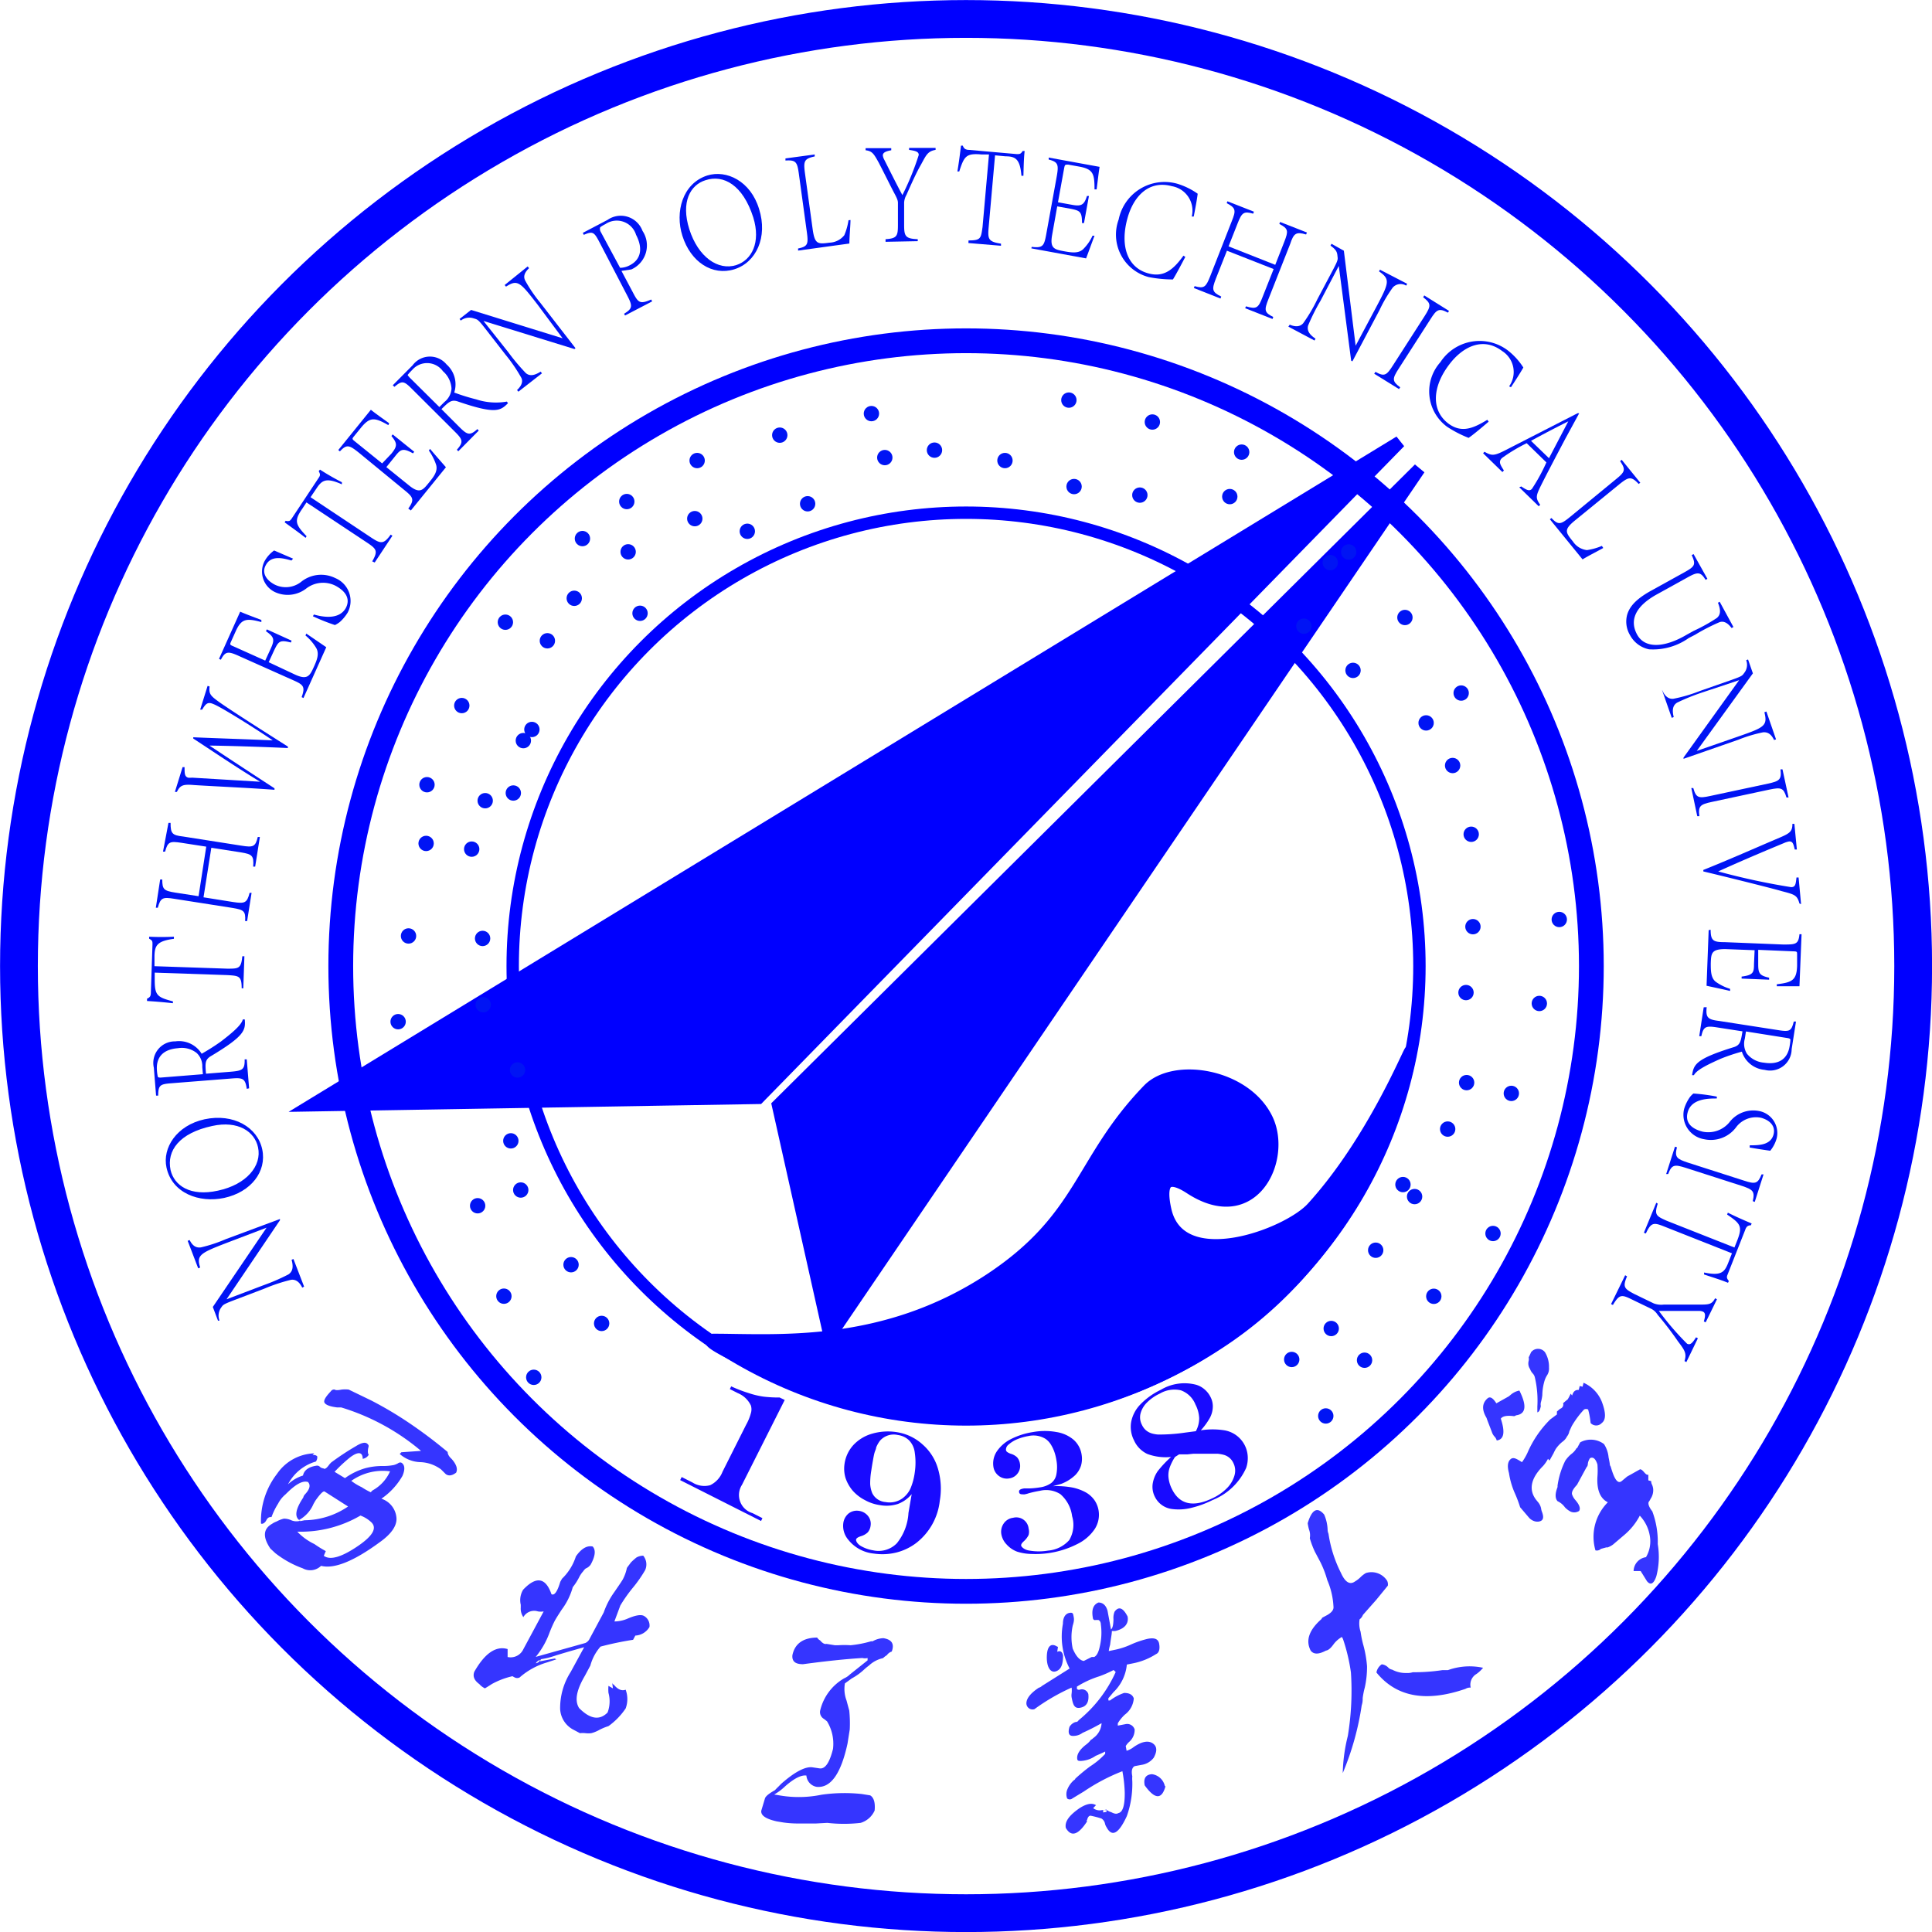 <svg id="图层_1" data-name="图层 1" xmlns="http://www.w3.org/2000/svg" viewBox="0 0 155.97 155.97"><defs><style>.cls-1,.cls-2,.cls-3{fill:none;}.cls-1,.cls-2,.cls-3,.cls-4{stroke:blue;}.cls-1{stroke-width:3.05px;}.cls-2{stroke-width:2px;}.cls-4{fill:blue;}.cls-5{fill:#180aff;}.cls-6{fill:#3535ff;}.cls-7{fill:#0014f4;}</style></defs><circle class="cls-1" cx="77.99" cy="77.99" r="76.46"/><circle class="cls-2" cx="77.99" cy="77.99" r="50.48"/><circle class="cls-3" cx="77.99" cy="77.99" r="36.6"/><polygon class="cls-4" points="25.13 89.23 113 35.67 61.23 88.63 25.13 89.23"/><polygon class="cls-4" points="66.98 107.87 114.58 37.85 62.81 89.23 66.98 107.87"/><path class="cls-4" d="M59,109.55c5.08,0,13.69.8,22.31-4.86,7.58-5,7.26-9.59,12.8-15.32,2.08-2.16,7.81-1.23,9.55,2.34,1.57,3.2-1.08,8.9-6.17,5.58-1.71-1.12-2.6-.74-2,1.86,1.25,5.15,9.87,1.93,11.86-.26,4.88-5.36,7.82-12.69,7.92-12.65s-2.6,15.29-15.64,23.66a36.69,36.69,0,0,1-32.43,3.82C66.36,113.38,57.42,109.55,59,109.55Z" transform="translate(-1.4 -1.38)"/><path class="cls-5" d="M56.43,120.62l.87.44a1.8,1.8,0,0,0,1.43.22,2,2,0,0,0,1-1.09l1.91-3.8a4,4,0,0,0,.38-.93,1.06,1.06,0,0,0,0-.61,2,2,0,0,0-1.05-1l-.65-.33.11-.22a11,11,0,0,0,1.4.54,6.8,6.8,0,0,0,1.21.29,10.3,10.3,0,0,0,1.3.07l.41.2-3.45,6.85a1.52,1.52,0,0,0,.84,2.28l.81.41-.11.23-6.53-3.3Z" transform="translate(-1.4 -1.38)"/><path class="cls-5" d="M74.74,123.52,75,122h0a2.65,2.65,0,0,1-1.13.8,3,3,0,0,1-1.42.09,3.5,3.5,0,0,1-1.23-.41,3.35,3.35,0,0,1-1-.78,3.15,3.15,0,0,1-.56-1,2.62,2.62,0,0,1-.08-1.15,2.84,2.84,0,0,1,.72-1.52,3.3,3.3,0,0,1,1.51-.91,4.57,4.57,0,0,1,2-.12,4,4,0,0,1,2.08,1,4.1,4.1,0,0,1,1.23,1.94,5.7,5.7,0,0,1,.15,2.59,5,5,0,0,1-1.91,3.42,4.48,4.48,0,0,1-1.62.77,4.7,4.7,0,0,1-1.79.08,3,3,0,0,1-2.08-1.13,1.72,1.72,0,0,1-.39-1.33,1.22,1.22,0,0,1,.43-.78,1.08,1.08,0,0,1,.82-.21,1.13,1.13,0,0,1,.75.42,1,1,0,0,1,.2.8,1,1,0,0,1-.23.52,1.35,1.35,0,0,1-.56.31c-.24.08-.37.17-.38.28s.1.34.39.51a2.91,2.91,0,0,0,1,.35,2.06,2.06,0,0,0,1.9-.57A4.27,4.27,0,0,0,74.74,123.52Zm-.85-6.29a1.47,1.47,0,0,0-1.45.46,2.33,2.33,0,0,0-.31.55c0,.11-.08.25-.13.42s-.09.41-.14.69-.09.53-.12.74a6.09,6.09,0,0,0-.09,1.1,2.3,2.3,0,0,0,.17.74,1.3,1.3,0,0,0,1.07.71,1.76,1.76,0,0,0,1.38-.31,2.05,2.05,0,0,0,.63-.78,5,5,0,0,0,.35-1.31,5.4,5.4,0,0,0,0-1.58,1.7,1.7,0,0,0-.46-1A1.6,1.6,0,0,0,73.89,117.23Z" transform="translate(-1.4 -1.38)"/><path class="cls-5" d="M86.4,121.36v0a7,7,0,0,1,1.59.11,3.9,3.9,0,0,1,1.05.38,2.18,2.18,0,0,1,.71.63,2.06,2.06,0,0,1,.34.85,2.12,2.12,0,0,1-.32,1.5,3.58,3.58,0,0,1-1.4,1.2,7.41,7.41,0,0,1-3.69.8,4,4,0,0,1-1.18-.19,2.15,2.15,0,0,1-.84-.58,1.59,1.59,0,0,1-.42-.81,1.17,1.17,0,0,1,.19-.88,1.07,1.07,0,0,1,.76-.46,1,1,0,0,1,1.25.87,1,1,0,0,1,0,.52,1.66,1.66,0,0,1-.37.49c-.17.15-.25.27-.23.37s.25.34.67.4a4.54,4.54,0,0,0,1.5,0,2.57,2.57,0,0,0,1.71-.85,2.4,2.4,0,0,0,.23-1.93A2.81,2.81,0,0,0,87,122a2.14,2.14,0,0,0-1.64-.27,9.17,9.17,0,0,0-.91.2,2,2,0,0,1-.35.09c-.26,0-.4,0-.43-.18s.11-.25.4-.3l.45,0a6.48,6.48,0,0,0,.8-.08,2.08,2.08,0,0,0,.94-.35,1.13,1.13,0,0,0,.42-.7,3.09,3.09,0,0,0,0-1.17,3.7,3.7,0,0,0-.19-.73,3,3,0,0,0-.29-.57,1.57,1.57,0,0,0-.38-.39,1.85,1.85,0,0,0-1.39-.24,4.47,4.47,0,0,0-.94.27,2.58,2.58,0,0,0-.67.42.53.53,0,0,0-.21.43.25.25,0,0,0,.1.17,1.18,1.18,0,0,0,.28.14,1.22,1.22,0,0,1,.52.29,1,1,0,0,1,.23.52,1,1,0,0,1-.18.77,1,1,0,0,1-.68.41,1.05,1.05,0,0,1-.83-.19,1.11,1.11,0,0,1-.45-.73,1.76,1.76,0,0,1,.26-1.24,3,3,0,0,1,1.13-1,5.86,5.86,0,0,1,1.8-.58,5.33,5.33,0,0,1,1.91,0,2.8,2.8,0,0,1,1.38.63,2,2,0,0,1,.64,1.2,2,2,0,0,1-.05.88,1.94,1.94,0,0,1-.46.76,3.38,3.38,0,0,1-1.13.71Z" transform="translate(-1.4 -1.38)"/><path class="cls-5" d="M95.94,119a4.25,4.25,0,0,1-1.91-.24,2.19,2.19,0,0,1-1.08-1.1,2.37,2.37,0,0,1-.23-1.49,2.78,2.78,0,0,1,.75-1.42,5.7,5.7,0,0,1,1.64-1.17,3.72,3.72,0,0,1,2.85-.41,1.81,1.81,0,0,1,.69.38,1.92,1.92,0,0,1,.47.6,1.62,1.62,0,0,1,.19.82,2,2,0,0,1-.24.88,5.41,5.41,0,0,1-.73,1,6.08,6.08,0,0,1,1.91,0,2.26,2.26,0,0,1,1.88,2.12,2.42,2.42,0,0,1-.13.92,5,5,0,0,1-2.71,2.59,8,8,0,0,1-1.72.63,4.14,4.14,0,0,1-1.49.1,1.79,1.79,0,0,1-1.45-1,1.77,1.77,0,0,1-.18-1,2.44,2.44,0,0,1,.41-1.06A9,9,0,0,1,95.94,119Zm2-2.08a2.17,2.17,0,0,0,.27-1.06,2.68,2.68,0,0,0-.3-1.09,2,2,0,0,0-1.18-1.15,2.32,2.32,0,0,0-1.69.26,3.62,3.62,0,0,0-1.06.74,1.94,1.94,0,0,0-.51.89,1.29,1.29,0,0,0,.12.9,1.28,1.28,0,0,0,.34.45,1.34,1.34,0,0,0,.49.25,2.61,2.61,0,0,0,.47.08,14.36,14.36,0,0,0,2.21-.16ZM96.26,119a4,4,0,0,0-.44.88,1.87,1.87,0,0,0-.08.84,2.7,2.7,0,0,0,.27.87q.93,1.89,3.32.72a4,4,0,0,0,1.15-.82,2.38,2.38,0,0,0,.58-1,1.37,1.37,0,0,0-.09-1,1.2,1.2,0,0,0-.77-.66,3.3,3.3,0,0,0-.49-.09c-.42,0-.91,0-1.47,0l-.5,0-.48.05-.35,0-.32,0Z" transform="translate(-1.4 -1.38)"/><path class="cls-6" d="M23.63,126.77l-.4-.37c-.63-.93-.59-1.59.13-2a1.63,1.63,0,0,1,.37-.19,2.27,2.27,0,0,1,.59-.23,1.47,1.47,0,0,1,.55.11,1.07,1.07,0,0,0,.77.06c-.49-.27-.41-.9.24-1.87a.56.56,0,0,1,.14-.26q.59-.63.24-1c-.44-.13-1,.18-1.81,1a2.43,2.43,0,0,0-.6.75,5.43,5.43,0,0,0-.53,1.08c-.14,0-.29,0-.42.26s-.36.33-.43.26a6.21,6.21,0,0,1,1.29-4,3.78,3.78,0,0,1,3-1.66l-.13.15a.37.37,0,0,1,.38.09.58.58,0,0,1-.11.42,3.68,3.68,0,0,0-2.25,1.84,3.09,3.09,0,0,1,1.21-.71c.09-.44.47-.71,1.12-.8.07,0,.16,0,.26.11a.47.47,0,0,0,.27.11c.1.1.26,0,.49-.33l.13-.14a21,21,0,0,1,2-1.32c.45-.28.76-.35.93-.19s.08.21.05.44,0,.38.06.44a.68.68,0,0,1-.49.33c0-.56-.37-.6-1-.13a11.83,11.83,0,0,0-1.27,1.18l.84.51a5.26,5.26,0,0,1,1.67-.81,5.41,5.41,0,0,1,1.37-.17,4.37,4.37,0,0,0,.91-.08,1.54,1.54,0,0,0,.3-.12q.24-.17.39,0c.2.19.2.53,0,1a5.63,5.63,0,0,1-1.7,1.84A1.77,1.77,0,0,1,33.41,124c0,.61-.45,1.24-1.35,1.88-2.11,1.55-3.69,2.18-4.74,1.91a1.25,1.25,0,0,1-1.48.2A8,8,0,0,1,23.63,126.77Zm4.07-.17-.16.38c.51.38,1.45.11,2.8-.82,1.19-.82,1.53-1.46,1-1.92a2.56,2.56,0,0,0-.84-.51,9.54,9.54,0,0,1-5.1,1.3,4.65,4.65,0,0,0,1.38,1A9.31,9.31,0,0,0,27.7,126.6Zm-2.16-2.51.1.09.35-.07A6.35,6.35,0,0,0,29.5,123l-1.88-1.2c-.1-.09-.35.15-.76.73l-.15.26A2.66,2.66,0,0,1,25.54,124.09Zm11.82-3.73L37,120a3,3,0,0,0-1.62-.58,2.64,2.64,0,0,1-1.71-.66l.13-.14,1.59-.11A18.1,18.1,0,0,0,28.94,115l-.33,0c-.56-.07-.88-.19-1-.36s.06-.47.45-.89l.07-.08a.3.3,0,0,1,.29-.11c.07.06.26.06.56,0a2.6,2.6,0,0,1,.57,0l1.8.87a30,30,0,0,1,3.19,1.9,37.34,37.34,0,0,1,3,2.27c0,.15.08.34.32.56.39.44.51.82.36,1.11C37.9,120.51,37.6,120.57,37.36,120.36Zm-7.6.57a4.35,4.35,0,0,0,.84.51,5.58,5.58,0,0,0,.73.41l.13-.14a3.26,3.26,0,0,0,1.43-1.55A4.39,4.39,0,0,0,29.76,120.93Z" transform="translate(-1.4 -1.38)"/><path class="cls-6" d="M52.69,133.42l-.18.34a25.23,25.23,0,0,0-2.63.55,3.79,3.79,0,0,0-.82,1.53l-.45.84c-.68,1.16-.83,2-.46,2.59.91.92,1.67,1,2.3.36a2.57,2.57,0,0,0,.07-1.59,3.38,3.38,0,0,1,0-.56l.36.2-.06-.47a.23.23,0,0,0,.14.18c.31.38.63.52.95.4a2.19,2.19,0,0,1,0,1.51,5.59,5.59,0,0,1-1.39,1.43,4.3,4.3,0,0,0-.8.34,2.71,2.71,0,0,1-.59.23,2,2,0,0,1-.46,0,1.93,1.93,0,0,0-.45,0l-.6-.32a2,2,0,0,1-1-1.62,5.42,5.42,0,0,1,.85-3l1.09-2c-1.16.32-2,.57-2.49.73s-.69.18-1,.24l-.09.17,1.21-.23.12.07-.76.25a5.81,5.81,0,0,0-2.2,1.21.44.44,0,0,1-.4,0l-.18-.1a6.33,6.33,0,0,0-1.66.63c-.31.2-.5.32-.57.35l-.12-.07a1.29,1.29,0,0,1-.32-.27c-.41-.3-.55-.62-.41-1,.86-1.51,1.76-2.11,2.69-1.83l0,.64a1.13,1.13,0,0,0,1.27-.63l1.64-3.05a1.49,1.49,0,0,1-.46,0,1,1,0,0,0-1.18.46,1.2,1.2,0,0,1-.21-.77s0-.1,0-.23a1.63,1.63,0,0,1,.19-1.21c1.05-1.11,1.82-1,2.29.36.24.13.48-.22.71-1l.14-.25a4.31,4.31,0,0,0,1.12-1.8c.44-.63.89-.9,1.36-.8.26.29.21.77-.16,1.45a.86.86,0,0,1-.4.32.88.88,0,0,0-.2.22,2.16,2.16,0,0,0-.33.48,4.58,4.58,0,0,1-.52.81,5.45,5.45,0,0,1-.89,1.81c-.28.43-.47.73-.56.9s-.27.55-.44,1a6.7,6.7,0,0,1-1.1,1.92l4-1.12a.69.69,0,0,0,.31-.27l1.18-2.2A6.39,6.39,0,0,1,51,129.9c.25-.37.48-.69.67-1A3.4,3.4,0,0,0,52,128c0-.06.14-.21.33-.48a4.62,4.62,0,0,1,.46-.41,1.14,1.14,0,0,1,.54-.14,1.12,1.12,0,0,1,.15,1.17,10.53,10.53,0,0,1-1,1.43,12,12,0,0,0-1,1.42L51,132.28a2.78,2.78,0,0,0,1-.2c.68-.3,1.13-.38,1.38-.25a.88.88,0,0,1,.45.9A1.4,1.4,0,0,1,52.69,133.42Zm-8,2.23q.27-.08.3-.27A.67.67,0,0,0,44.66,135.65Z" transform="translate(-1.4 -1.38)"/><path class="cls-6" d="M70,141l-.18,1.14c-.53,2.44-1.36,3.61-2.5,3.49a1,1,0,0,1-.82-.91c-.41-.06-1,.23-1.74.89a4.34,4.34,0,0,1-.86.64l.54.09a9.08,9.08,0,0,0,3.27-.07,13,13,0,0,1,3.26-.06l.68.11c.29.17.42.58.36,1.22a1.8,1.8,0,0,1-1.13,1,11.71,11.71,0,0,1-2.69,0l-.91.05c-.61,0-1.12,0-1.54,0a8.41,8.41,0,0,1-1.09-.08l-.54-.09c-.9-.2-1.31-.49-1.25-.87l.3-1c.07-.18.34-.39.8-.65l.16-.17q.09-.08.33-.33c1.13-1,2-1.44,2.57-1.34l.54.08c.45.07.81-.45,1.09-1.58a3.47,3.47,0,0,0-.48-2.21,2.79,2.79,0,0,0-.31-.24.63.63,0,0,1-.25-.63,4.08,4.08,0,0,1,1.94-2.61,1.53,1.53,0,0,0,.46-.31l1.43-1.14,0-.19a.86.86,0,0,1-.42,0c-1.45.09-3,.26-4.79.5-.61,0-.9-.21-.86-.72.19-.94.87-1.42,2-1.43a.59.59,0,0,0,.24.23c.19.23.36.32.51.28l.68.11.27,0a7.54,7.54,0,0,1,1,0,8.86,8.86,0,0,0,1.65-.32l.13,0a1.84,1.84,0,0,1,.87-.25c.68.11.9.47.67,1.08A.74.74,0,0,0,73,135a1.67,1.67,0,0,0-.31.24,2.4,2.4,0,0,0-1.14.6,4.73,4.73,0,0,0-.39.32,4.75,4.75,0,0,1-1,.72l-.55.4a2.64,2.64,0,0,0,.13,1.38c.09.33.16.6.22.81A10.21,10.21,0,0,1,70,141Z" transform="translate(-1.4 -1.38)"/><path class="cls-6" d="M90.81,131.41l.28,1.51c.13-.09.19-.36.2-.82a1.33,1.33,0,0,1,.09-.61q.5-.68,1.05.39c.11.57-.24,1-1,1.17l-.27,0c0,.27-.09.64-.14,1.11a3.4,3.4,0,0,0-.11.51l.53-.11a6,6,0,0,0,1.31-.44,7.63,7.63,0,0,1,1.31-.44c.54-.1.85,0,.92.41s0,.72-.26.83a5.37,5.37,0,0,1-1.75.72l-.6.12A3.55,3.55,0,0,1,91.28,138c-.19.23-.32.39-.4.47l0,.19.13,0a4.14,4.14,0,0,1,1.14-.61c.42,0,.68.14.78.44a1.78,1.78,0,0,1-.72,1.31,3.2,3.2,0,0,0-.57.7l0,.19.67-.13A.63.63,0,0,1,93,141a1.29,1.29,0,0,1-.44,1,1.41,1.41,0,0,0-.28.34l.07.38a1.74,1.74,0,0,0,.57-.3c.65-.45,1.17-.55,1.54-.3s.36.65.08,1.16a1.51,1.51,0,0,1-1,.58l-.54.1c-.21.11-.28.38-.19.82a2.36,2.36,0,0,0,0,.39,7.76,7.76,0,0,1-.44,2.82c-.66,1.43-1.2,1.73-1.64.9a.92.92,0,0,1-.12-.27.63.63,0,0,0-.29-.43,7.84,7.84,0,0,0-.88-.23c-.14,0-.23.14-.28.35,0,0-.07,0,0,.11-.72,1.11-1.29,1.28-1.72.52-.09-.51.27-1,1.1-1.58.58-.37,1-.45,1.34-.25l-.23.24a.88.88,0,0,0,.59.18,1.5,1.5,0,0,1,.56,0,.76.76,0,0,0,.3.14c.26.14.45.17.58.08.36-.06.53-.62.52-1.66a10.91,10.91,0,0,0-.19-1.72A15.59,15.59,0,0,0,88.91,146l-.94.57a.33.33,0,0,1-.42,0,1,1,0,0,1,0-.69,2,2,0,0,1,.55-.79.19.19,0,0,0,.11-.12,13.84,13.84,0,0,1,1.21-1,6.3,6.3,0,0,0,1.2-1l0-.19c-.21.11-.47.22-.77.35a2.29,2.29,0,0,1-1.17.41c-.18,0-.28,0-.31-.13-.07-.38.18-.79.75-1.22a1.72,1.72,0,0,0,.35-.36.47.47,0,0,0,.18-.13,1.57,1.57,0,0,0,.68-1.21,15.73,15.73,0,0,1-1.53.78,1.26,1.26,0,0,1-.79.25c-.32,0-.41-.25-.27-.73a.9.9,0,0,1,.48-.39c.14,0,.22-.07.25-.14a10.6,10.6,0,0,0,3-3.9l-.17-.16a9.09,9.09,0,0,1-1.16.51,7.74,7.74,0,0,0-1.8.83l0,.19a.24.24,0,0,0,.22.06.54.54,0,0,1,.7.35c.07.64-.14,1-.63,1.1s-.6-.21-.72-.84a1.06,1.06,0,0,1,0-.3,1.8,1.8,0,0,0,0-.48,16.52,16.52,0,0,0-3,1.74.5.5,0,0,1-.65-.46c0-.39.31-.81,1-1.27a.53.53,0,0,0,.25-.14l2.24-1.41a5.56,5.56,0,0,1-.54-3.61c0-.53.21-.82.52-.88s.3.08.35.33,0,.43-.08.7a4.34,4.34,0,0,0,0,1.85c.26.61.55.94.89,1l.64-.32.2,0c.21-.1.36-.39.46-.87a4.8,4.8,0,0,0,.08-1.77c0-.19-.1-.31-.2-.35l-.21,0a.17.17,0,0,1-.23-.15q-.19-1,.45-1.26Q90.62,130.76,90.81,131.41Zm-4,2.91-.06.41c.25-.12.41,0,.47.3,0,.71-.15,1.14-.59,1.28s-.75-.38-.72-1.23S86.28,134,86.76,134.32Zm3.92,13.33,0-.19-.27.06,0,.18Zm4.76-2.07c-.3,1.1-.86,1.07-1.68-.07-.11-.57.09-.87.59-.9A1.23,1.23,0,0,1,95.44,145.58Z" transform="translate(-1.4 -1.38)"/><path class="cls-6" d="M108,127.5l-.45-.85a7.23,7.23,0,0,1-.41-1.09,1.32,1.32,0,0,0-.07-.72,4.27,4.27,0,0,1-.1-.49c.34-1.12.78-1.35,1.33-.7a3.37,3.37,0,0,1,.28,1.27.92.92,0,0,0,.07.28,10.31,10.31,0,0,0,1,3.15c.34.76.72,1,1.14.7a2.38,2.38,0,0,0,.44-.34,2.09,2.09,0,0,1,.44-.34,1.5,1.5,0,0,1,1.71.62.66.66,0,0,1,.06.4l-.94,1.15-1.07,1.21a.81.81,0,0,1-.27.36,2.11,2.11,0,0,0,.08,1,9,9,0,0,0,.2,1,9.13,9.13,0,0,1,.32,1.78,7.62,7.62,0,0,1-.18,1.72,6.38,6.38,0,0,0-.17.85c0,.16,0,.35-.08.59a22.58,22.58,0,0,1-1.53,5.47,13.46,13.46,0,0,1,.41-3,22.47,22.47,0,0,0,.25-5.12,14.77,14.77,0,0,0-.64-2.7l-.09-.17a2.21,2.21,0,0,0-.64.55c-.24.34-.45.53-.64.55-.6.32-1,.32-1.24,0-.41-.79-.15-1.61.79-2.47a.41.41,0,0,0,.14-.18l.3-.16c.45-.23.65-.48.61-.75a6.14,6.14,0,0,0-.5-2.13A8,8,0,0,0,108,127.5Zm12.12,10.12a.7.7,0,0,0-.41.1c-3.19,1.1-5.58.66-7.19-1.32a1,1,0,0,1,.43-.66.86.86,0,0,1,.53.27.55.55,0,0,0,.31.16,2.28,2.28,0,0,0,1.15.27,1.37,1.37,0,0,0,.51-.06,15.46,15.46,0,0,0,2.39-.17l.45,0a5.15,5.15,0,0,1,2.84-.19,2.82,2.82,0,0,1-.52.49A1,1,0,0,0,120.13,137.62Z" transform="translate(-1.4 -1.38)"/><path class="cls-6" d="M122.23,117.67a.74.74,0,0,0-.2-.34,1,1,0,0,1-.19-.34c-.24-.63-.39-1-.43-1.14q-.6-1,.09-1.59c.21-.17.44,0,.7.41l1-.56.16-.13a1.48,1.48,0,0,1,.7-.34c.62,1.23.53,1.9-.28,2a.24.24,0,0,1-.22.06q-.8-.09-1,.21C122.92,117,122.82,117.59,122.23,117.67Zm4.86-2.1,0-.24.26-.22a.36.36,0,0,0,.24-.45c.07-.06.19-.17.37-.31a4.14,4.14,0,0,0,.24-.46l.12.15c.09-.33.26-.47.53-.45l.08-.32.23.06.08-.32a2.82,2.82,0,0,1,1.47,1.52c.34.89.35,1.47,0,1.73a.61.61,0,0,1-.9,0,6.54,6.54,0,0,0-.2-1.09.35.35,0,0,0-.33,0,7.2,7.2,0,0,0-1,1.35l-.19.42a.91.91,0,0,1-.19.41,1.12,1.12,0,0,1-.36.42,2.63,2.63,0,0,0-.56.61c-.16.3-.19.37-.1.21l-.39.7-.12-.14a2.89,2.89,0,0,1-.4.58c-1,1-1.18,1.93-.55,2.74l.18.22a1.18,1.18,0,0,1,.21.45,1.18,1.18,0,0,0,.08.31c.14.38.11.62-.11.72s-.59.08-.91-.23l-.75-.88a10.06,10.06,0,0,0-.43-1.14,6.32,6.32,0,0,1-.47-1.62c-.15-.54-.11-.91.13-1.12s.52,0,.92.24a4.61,4.61,0,0,0,.44-.75,8.56,8.56,0,0,1,1.84-2.7Zm-1.58-.17c0-.16,0-.32,0-.47a8.25,8.25,0,0,0-.2-2.35.69.69,0,0,0-.19-.34,1.05,1.05,0,0,1-.2-.34.79.79,0,0,1-.11-.66.72.72,0,0,0,0-.28c.07-.14.13-.27.19-.41a.71.71,0,0,1,1.13,0,2.26,2.26,0,0,1,.32,1.24,1,1,0,0,1-.17.64,1.79,1.79,0,0,0-.19.42,4.31,4.31,0,0,0-.18,1.16,3.54,3.54,0,0,1-.12.6.72.72,0,0,0,0,.28C125.73,115.21,125.65,115.36,125.51,115.4Zm6.83,5.53.42-.35,1-.56c.07-.06.19,0,.36.2s.28.26.35.2l0,.47.23.06a.58.58,0,0,0,.08.31,1.28,1.28,0,0,1,.08.31,1.24,1.24,0,0,1-.21.81,1.16,1.16,0,0,1-.15.25c-.06.14,0,.39.29.76a7,7,0,0,1,.44,2.64,6.21,6.21,0,0,1-.12,2.62c-.21.6-.46.73-.75.38l-.51-.82-.57,0a1.16,1.16,0,0,1,1-1.12,2.51,2.51,0,0,0,.3-1.77,3.09,3.09,0,0,0-.8-1.58,5.15,5.15,0,0,1-1.22,1.53l-.94.8a1.69,1.69,0,0,1-.43.23s-.07,0-.11,0l-.44.12a.46.46,0,0,1-.44.12,3.94,3.94,0,0,1,1-3.88c-.62-.31-.9-1-.84-2.06a6.33,6.33,0,0,0,0-1c-.15-.46-.35-.63-.6-.5a1,1,0,0,0-.18.53.36.36,0,0,1-.1.2l-.77,1.42c-.35.37-.47.64-.38.82a1.33,1.33,0,0,0,.25.41c.34.39.43.69.3.88a.73.73,0,0,1-.67.06,1.75,1.75,0,0,1-.47-.35,1.53,1.53,0,0,0-.6-.5c-.21-.24-.2-.62,0-1.14,0,0,0,0,0-.12a6.61,6.61,0,0,1,.62-2,2.47,2.47,0,0,1,.51-.56,1.48,1.48,0,0,0,.41-.47l.05,0c.06-.14.15-.29.24-.46a1.78,1.78,0,0,1,1.92.14,2.33,2.33,0,0,1,.37,1.07c.06.28.09.47.1.54a.32.32,0,0,0,.07.2C131.72,120.79,132,121.23,132.34,120.93Z" transform="translate(-1.4 -1.38)"/><path class="cls-7" d="M25.8,105.33c-.25-.51-.57-.68-.91-.63a13.92,13.92,0,0,0-2.12.7l-2.44.93c-1,.38-.92.4-1.11.66a1.12,1.12,0,0,0-.1,1L19,108l-.42-1.11,4.34-6.4v0l-3.2,1.22c-2.18.84-2.47,1-2.16,2l-.16.06-.85-2.22.16-.06c.25.5.55.64.91.59a11.53,11.53,0,0,0,2-.66L24,99.79l0,.1-4.31,6.38v0l3-1.14a16.15,16.15,0,0,0,2-.87c.32-.22.42-.56.25-1.18l.15-.06.86,2.23Z" transform="translate(-1.4 -1.38)"/><path class="cls-7" d="M17.91,91.74c2.34-.5,4.28.64,4.66,2.43s-.91,3.45-3.08,3.92c-2,.42-4.2-.37-4.65-2.46C14.5,94.06,15.64,92.24,17.91,91.74ZM19,97.5c2.29-.49,3.56-2,3.23-3.5-.27-1.27-1.61-2.18-3.7-1.72-2.66.57-3.69,2-3.36,3.56C15.46,97.08,16.75,98,19,97.5Z" transform="translate(-1.4 -1.38)"/><path class="cls-7" d="M21.32,89.28c-.12-.85-.33-.91-1.27-.83l-4.8.38c-.94.07-1.07.16-1.08,1H14l-.18-2.25a1.74,1.74,0,0,1,1.73-2.13,2.14,2.14,0,0,1,2.13,1,17.84,17.84,0,0,0,1.57-1c.67-.52,1.64-1.27,1.75-1.77l.16,0c.07.87,0,1.33-2.8,3-.41.28-.4.56-.33,1.38l2-.16c.94-.08,1.14-.17,1.12-1h.17l.19,2.34Zm-3.59-1.76a1.45,1.45,0,0,0-.45-1.13A1.93,1.93,0,0,0,15.77,86c-1.28.1-1.78.8-1.7,1.8a3.38,3.38,0,0,0,.07.5s0,.09.27.07l3.37-.27Z" transform="translate(-1.4 -1.38)"/><path class="cls-7" d="M20.91,81.16c0-1-.23-1-1.14-1.06l-5.88-.2,0,.59c0,1.26.22,1.4,1.47,1.73v.15c-.7-.08-1.42-.14-2.09-.18V82a.48.48,0,0,0,.26-.2.83.83,0,0,0,.05-.31l.13-3.87c0-.25,0-.31-.27-.46l0-.16a20.22,20.22,0,0,0,2,0l0,.17c-1.36.18-1.54.54-1.57,1.36l0,.85,5.88.2c.91,0,1.12,0,1.21-1h.17l-.09,2.59Z" transform="translate(-1.4 -1.38)"/><path class="cls-7" d="M17.43,73.73l.62-4-2-.31c-.92-.14-1.11-.1-1.32.71l-.17,0L15,67.81l.17,0c0,.85.12,1,1,1.1l4.72.74c.94.15,1.13.1,1.32-.7l.17,0L22,71.34l-.16,0c.07-.9-.1-1-1-1.15l-2.38-.37-.63,4,2.39.38c.93.14,1.12.09,1.33-.74l.16,0-.36,2.28-.16,0c.05-.81-.11-.91-1-1.06l-4.72-.74c-.92-.15-1.11-.1-1.33.72l-.16,0,.35-2.28.17,0c0,.8.12.91,1.05,1.06Z" transform="translate(-1.4 -1.38)"/><path class="cls-7" d="M18.19,61.49c1.89,1.26,3.65,2.41,5.37,3.53l0,.12c-2.14-.16-4.33-.25-6.46-.38-.92-.08-1.15,0-1.42.55l-.16,0,.62-2,.16,0c0,.51,0,.75.28.85a1.44,1.44,0,0,0,.33,0l5.49.33v0C20.48,63.32,18.71,62.12,17,61l0-.1c2.07.09,4.12.15,6.42.25v0c-1.47-1-3.8-2.45-4.57-2.83a3.05,3.05,0,0,0-.35-.15c-.36-.11-.51.05-.78.5l-.16,0,.6-1.92.16.05c-.07.61.07.75.82,1.29.95.66,2.67,1.77,5.5,3.56l0,.12c-2.07-.1-5.09-.19-6.41-.2Z" transform="translate(-1.4 -1.38)"/><path class="cls-7" d="M25.75,57.66c.31-.85.15-1-.69-1.37l-4.3-1.92c-.94-.43-1.16-.44-1.53.27l-.15-.07,1.71-3.81c.38.17,1.05.42,1.71.67l0,.17c-1.2-.32-1.61-.3-2.08.76l-.37.82c-.11.24-.09.26.2.38l2.56,1.15.46-1c.31-.69.27-.91-.4-1.37l.07-.15,2,.91-.06.15c-.91-.24-1-.07-1.33.59l-.46,1,2.13,1c1,.46,1.19.1,1.52-.63.24-.53.46-1.06.18-1.53a4,4,0,0,0-.86-1l.07-.15,1.61,1.1-1.84,4.1Z" transform="translate(-1.4 -1.38)"/><path class="cls-7" d="M24.93,46.63c-.68-.19-1.63-.45-2.07.37-.34.6,0,1.18.67,1.55a2,2,0,0,0,2.17-.19,2.57,2.57,0,0,1,2.77-.31,2,2,0,0,1,1,2.78,3.43,3.43,0,0,1-.63.76,2.09,2.09,0,0,1-.4.25,16,16,0,0,1-1.78-.71l.08-.14c.64.18,2,.47,2.57-.51.35-.65.13-1.29-.8-1.8a2.22,2.22,0,0,0-2.36.19,2.45,2.45,0,0,1-2.55.31,1.83,1.83,0,0,1-.84-2.5,2.59,2.59,0,0,1,.77-.86l1.53.66Z" transform="translate(-1.4 -1.38)"/><path class="cls-7" d="M31.45,46.7c.48-.84.35-1-.41-1.51l-4.9-3.25-.33.5c-.7,1-.55,1.29.34,2.23l-.08.13c-.56-.44-1.15-.86-1.69-1.25l.08-.13a.47.47,0,0,0,.33,0,1,1,0,0,0,.2-.24l2.14-3.23c.14-.2.13-.29,0-.53l.1-.13A19.69,19.69,0,0,0,29,40.31l0,.17c-1.26-.56-1.6-.35-2.05.33l-.48.71,4.9,3.26c.76.5,1,.56,1.57-.24l.14.09-1.43,2.16Z" transform="translate(-1.4 -1.38)"/><path class="cls-7" d="M34.36,42.44c.52-.73.4-.92-.32-1.5l-3.65-3c-.8-.64-1-.71-1.55-.12l-.13-.11,2.63-3.25c.33.27.91.68,1.48,1.09l-.07.15c-1.08-.61-1.47-.7-2.21.21l-.57.7c-.16.2-.15.22.1.42l2.18,1.76L33,38c.47-.59.5-.81,0-1.42l.1-.13,1.74,1.4-.1.13c-.82-.46-1-.33-1.44.23l-.71.88,1.82,1.47c.87.71,1.12.4,1.62-.22.37-.45.73-.91.58-1.43a4.33,4.33,0,0,0-.59-1.16l.1-.13c.29.35,1,1.16,1.28,1.48l-2.83,3.49Z" transform="translate(-1.4 -1.38)"/><path class="cls-7" d="M38.28,37.69c.57-.64.47-.84-.2-1.5l-3.41-3.4c-.67-.67-.81-.7-1.43-.18l-.13-.13,1.6-1.61a1.74,1.74,0,0,1,2.74-.07,2.15,2.15,0,0,1,.62,2.27,16.54,16.54,0,0,0,1.77.55,5.13,5.13,0,0,0,2.48.18l.09.13c-.62.62-1,.91-4.11-.16-.47-.13-.69.07-1.26.64l1.41,1.41c.67.67.87.76,1.49.2l.11.12L38.4,37.81Zm-1-3.86a1.5,1.5,0,0,0,.57-1.08,2,2,0,0,0-.69-1.4,1.58,1.58,0,0,0-2.47-.12c-.19.19-.29.31-.35.38s0,.09.13.25l2.4,2.38Z" transform="translate(-1.4 -1.38)"/><path class="cls-7" d="M43.14,32.87c.42-.39.48-.74.34-1A12.79,12.79,0,0,0,42.2,30l-1.6-2.06c-.65-.84-.66-.76-1-.87a1.11,1.11,0,0,0-1,.19l-.1-.13.93-.73,7.39,2.29,0,0L44.82,26c-1.43-1.85-1.63-2.09-2.57-1.48l-.11-.13L44,22.89l.11.14c-.41.39-.46.71-.31,1A11.42,11.42,0,0,0,45,25.8l2.86,3.69-.08.07-7.35-2.27,0,0,2,2.52a16.87,16.87,0,0,0,1.42,1.69c.29.24.65.23,1.2-.12l.1.14L43.25,33Z" transform="translate(-1.4 -1.38)"/><path class="cls-7" d="M51.78,26.71c.71-.43.69-.64.25-1.48L49.83,21c-.45-.85-.53-1-1.3-.66l-.08-.16,2-1.05a1.87,1.87,0,0,1,2.82.89,2.12,2.12,0,0,1-.9,3.11l-.8.12L52.5,25c.43.83.57.95,1.47.56l.08.15-2.19,1.14ZM51.46,23a1.69,1.69,0,0,0,.81-.22c.75-.39,1.12-1.2.48-2.44a1.63,1.63,0,0,0-2.47-.87,3,3,0,0,0-.42.25s-.06.09,0,.31Z" transform="translate(-1.4 -1.38)"/><path class="cls-7" d="M62.68,18.25c.72,2.27-.23,4.32-2,4.87s-3.52-.58-4.19-2.7c-.61-1.92,0-4.22,2-4.87C60.05,15.06,62,16,62.68,18.25Zm-5.63,1.64c.71,2.23,2.31,3.36,3.79,2.89,1.24-.4,2-1.82,1.37-3.85-.83-2.6-2.39-3.49-3.86-3C57.13,16.31,56.35,17.68,57.05,19.89Z" transform="translate(-1.4 -1.38)"/><path class="cls-7" d="M70.06,19.14c0,.4-.09,1.36-.09,1.9l-4.14.57,0-.17c.8-.16.84-.37.7-1.37l-.64-4.67c-.13-.92-.22-1.12-1.08-1.06l0-.17,2.36-.32,0,.16c-.86.18-.91.4-.79,1.32L67,19.84c.17,1.26.4,1.26,1.37,1.13a1.6,1.6,0,0,0,1.19-.6,5,5,0,0,0,.34-1.21Z" transform="translate(-1.4 -1.38)"/><path class="cls-7" d="M72.89,20.69c.94-.06,1-.27,1-1.18l0-1.73c0-.13,0-.26-.27-.76s-.72-1.43-1.28-2.51c-.4-.72-.52-.93-1.06-1v-.17l2.07,0v.17c-.51.09-.68.22-.68.42a1,1,0,0,0,.12.35c.43.85,1,2,1.46,2.85a21.92,21.92,0,0,0,1.32-3.24c0-.25-.22-.33-.78-.41v-.16l2.14,0v.16c-.66.11-.77.45-1.19,1.21-.33.57-.71,1.4-1.16,2.42a1.42,1.42,0,0,0-.19.62l0,1.81c0,.91.1,1.11,1.1,1.15v.16l-2.6.05Z" transform="translate(-1.4 -1.38)"/><path class="cls-7" d="M79.59,20.79c1,0,1-.17,1.13-1.08l.52-5.86-.6,0c-1.25-.11-1.4.14-1.8,1.37l-.15,0c.12-.7.21-1.41.29-2.08h.15a.5.5,0,0,0,.19.27.65.65,0,0,0,.31.07l3.85.34c.25,0,.32,0,.48-.25l.16,0c-.07.56-.08,1.32-.1,2l-.16,0C83.75,14.24,83.4,14,82.58,14l-.85-.08-.52,5.86c-.08.91,0,1.12,1,1.27v.17L79.58,21Z" transform="translate(-1.4 -1.38)"/><path class="cls-7" d="M84.69,21.31c.9.11,1-.08,1.17-1l.84-4.63c.18-1,.14-1.22-.64-1.42l0-.16,4.11.75c-.07.41-.15,1.12-.24,1.82h-.17c0-1.24-.09-1.63-1.23-1.84l-.89-.16c-.26,0-.27,0-.33.28l-.5,2.76,1.11.2c.74.14,1,.05,1.23-.71l.16,0-.4,2.19-.16,0c0-.93-.17-1-.89-1.15l-1.11-.2-.41,2.3c-.2,1.11.18,1.18,1,1.33.57.1,1.14.19,1.52-.19a3.71,3.71,0,0,0,.74-1.07l.16,0c-.16.42-.53,1.44-.68,1.83l-4.42-.81Z" transform="translate(-1.4 -1.38)"/><path class="cls-7" d="M97.09,22.12c-.3.57-.77,1.46-1,1.82a10.24,10.24,0,0,1-1.95-.19,3.54,3.54,0,0,1-2.43-4.65,3.78,3.78,0,0,1,4.72-2.89,5.72,5.72,0,0,1,1.66.81c-.08.6-.19,1.17-.32,1.84h-.16A2,2,0,0,0,96,16.41c-1.83-.5-3.08.78-3.58,2.59-.62,2.24,0,4,1.69,4.45,1.29.36,2.06-.37,2.83-1.43Z" transform="translate(-1.4 -1.38)"/><path class="cls-7" d="M100.58,21.27l3.77,1.49.73-1.86c.34-.87.34-1.06-.4-1.44l.06-.16,2.17.85-.07.16c-.81-.24-1-.1-1.29.78l-1.75,4.44c-.35.88-.34,1.08.39,1.44l-.06.16-2.21-.87.07-.15c.86.26,1,.12,1.34-.76l.89-2.25-3.77-1.48-.89,2.25c-.34.88-.33,1.08.43,1.45l-.06.16-2.15-.85.06-.15c.77.22.91.08,1.26-.8l1.74-4.44c.35-.87.34-1.07-.41-1.46l.06-.15,2.14.84-.06.16c-.77-.22-.92-.08-1.26.79Z" transform="translate(-1.4 -1.38)"/><path class="cls-7" d="M105.52,27.59c.52.22.87.14,1.09-.12a12.77,12.77,0,0,0,1.14-1.93l1.22-2.3c.5-.94.43-.91.4-1.23s-.14-.5-.56-.8l.08-.15,1,.56.95,7.67,0,0,1.6-3c1.1-2.07,1.23-2.35.29-3l.07-.14L115,24.29l-.08.15a.85.85,0,0,0-1.08.15,11.17,11.17,0,0,0-1.07,1.82l-2.19,4.14-.1-.05-1-7.65h0L108,25.67a16,16,0,0,0-1,2c-.09.37.06.69.6,1.05l-.08.15-2.11-1.12Z" transform="translate(-1.4 -1.38)"/><path class="cls-7" d="M112.44,31.4c.73.41.9.28,1.41-.52l2.57-4c.5-.79.54-1-.13-1.5l.09-.15,2,1.25-.09.14c-.73-.39-.91-.26-1.41.53l-2.57,4c-.51.8-.55,1,.13,1.5l-.1.14-2-1.24Z" transform="translate(-1.4 -1.38)"/><path class="cls-7" d="M121.58,35.42c-.49.42-1.26,1.07-1.62,1.31a9.41,9.41,0,0,1-1.74-.9,3.54,3.54,0,0,1-.54-5.21,3.78,3.78,0,0,1,5.46-.94,5.47,5.47,0,0,1,1.24,1.37c-.3.52-.61,1-1,1.59l-.15-.07a2,2,0,0,0-.56-2.85c-1.51-1.15-3.14-.41-4.27,1.08-1.41,1.85-1.44,3.73-.09,4.76,1.06.8,2,.42,3.16-.29Z" transform="translate(-1.4 -1.38)"/><path class="cls-7" d="M124.21,40.65c.46.31.66.4.86.2a14.75,14.75,0,0,0,1.17-2.14l-1.59-1.55a13.55,13.55,0,0,0-2,1.2c-.29.29-.15.52.16,1l-.12.13-1.56-1.52.11-.12c.6.34.77.35,1.78-.17l5.74-2.94.13,0-1.09,2c-.73,1.38-1.46,2.76-2,3.84-.41.84-.45,1-.06,1.55l-.12.12-1.57-1.53ZM128,35.4c-1,.5-2.08,1.06-3,1.57l1.45,1.4,1.57-3Z" transform="translate(-1.4 -1.38)"/><path class="cls-7" d="M130.83,45.62c-.35.2-1.22.64-1.67.92l-2.64-3.24.13-.1c.56.6.76.52,1.54-.12l3.65-3c.73-.59.84-.77.35-1.47l.13-.11,1.5,1.85-.13.1c-.6-.64-.81-.57-1.53,0l-3.53,2.88c-1,.8-.87,1-.25,1.76a1.57,1.57,0,0,0,1.13.7,4.86,4.86,0,0,0,1.21-.34Z" transform="translate(-1.4 -1.38)"/><path class="cls-7" d="M137.73,52.89a5,5,0,0,1-3.2.91A2.25,2.25,0,0,1,133,52.67a2.13,2.13,0,0,1-.24-1.66c.2-.68.73-1.27,1.91-1.93l2.66-1.47c.9-.5,1-.63.64-1.42l.15-.08,1.12,2-.15.08c-.42-.7-.68-.63-1.52-.16l-2.33,1.29c-1.86,1-2.3,2.16-1.67,3.3s2.2,1.06,4,0l.56-.31A13.94,13.94,0,0,0,140,51.27c.3-.25.34-.61.09-1.23l.14-.08L141.34,52l-.15.08c-.32-.43-.66-.6-1-.46a15.7,15.7,0,0,0-1.94,1Z" transform="translate(-1.4 -1.38)"/><path class="cls-7" d="M135.61,57.14c.23.51.55.69.89.65a12,12,0,0,0,2.14-.63l2.46-.86c1-.35.94-.37,1.13-.62a1.05,1.05,0,0,0,.14-1l.15-.06.39,1.12L138.38,62v0l3.23-1.12c2.21-.77,2.51-.88,2.23-2l.16-.06.78,2.25-.16.05c-.24-.5-.53-.65-.89-.62a11.5,11.5,0,0,0-2,.6l-4.42,1.54,0-.1,4.49-6.25v0l-3,1a16.56,16.56,0,0,0-2,.81c-.33.2-.44.55-.28,1.17l-.16.06-.79-2.26Z" transform="translate(-1.4 -1.38)"/><path class="cls-7" d="M138.1,65c.22.8.44.84,1.36.64l4.68-1c.91-.2,1.1-.32,1-1.15l.16,0,.49,2.27-.17,0c-.23-.79-.44-.83-1.36-.64l-4.67,1c-.93.2-1.11.33-1,1.15l-.17,0L137.94,65Z" transform="translate(-1.4 -1.38)"/><path class="cls-7" d="M146.67,74.32c-.19-.67-.36-.72-1.44-1-.36-.12-3.85-1-6.32-1.59l0-.12c2.08-.83,4.12-1.74,6.19-2.62.82-.35,1-.51,1-1.1l.16,0,.2,2.07h-.17c-.11-.47-.17-.67-.46-.65a1.82,1.82,0,0,0-.41.13c-.67.28-3,1.24-5.31,2.29h0A55.29,55.29,0,0,0,146,73c.36,0,.37-.27.43-.78l.17,0,.2,2.15Z" transform="translate(-1.4 -1.38)"/><path class="cls-7" d="M139.5,76.44c0,.9.23,1,1.15,1l4.7.19c1,0,1.24,0,1.32-.83h.17L146.67,81c-.42,0-1.13,0-1.83,0l0-.16c1.23-.15,1.6-.32,1.64-1.48l0-.9c0-.26,0-.27-.33-.28l-2.81-.12,0,1.13c0,.75.08.94.88,1.12v.16L142,80.38v-.16c.93-.12,1-.32,1-1l.05-1.13L140.68,78c-1.13,0-1.14.35-1.17,1.15,0,.58,0,1.16.39,1.48a4.05,4.05,0,0,0,1.17.58v.17c-.44-.11-1.5-.33-1.9-.42l.17-4.49Z" transform="translate(-1.4 -1.38)"/><path class="cls-7" d="M139.18,82.69c-.09.85.1,1,1,1.11l4.76.74c.93.15,1.08.09,1.27-.69l.18,0-.35,2.23a1.74,1.74,0,0,1-2.18,1.67,2.12,2.12,0,0,1-1.84-1.47,15,15,0,0,0-1.75.59c-.77.35-1.9.85-2.12,1.31l-.15,0c.14-.86.27-1.31,3.42-2.28.47-.17.52-.46.65-1.26l-2-.31c-.94-.15-1.15-.1-1.32.7l-.17,0,.36-2.33Zm3.08,2.54a1.52,1.52,0,0,0,.17,1.22,2,2,0,0,0,1.38.72c1.27.2,1.92-.37,2.07-1.36a4.06,4.06,0,0,0,.06-.5s0-.1-.25-.13l-3.34-.53Z" transform="translate(-1.4 -1.38)"/><path class="cls-7" d="M142.66,93.84c.72,0,1.69,0,1.92-.88.17-.67-.29-1.14-1-1.34a2,2,0,0,0-2,.73,2.54,2.54,0,0,1-2.6,1,2,2,0,0,1-1.62-2.45,3.29,3.29,0,0,1,.43-.9,1.52,1.52,0,0,1,.32-.34,15.21,15.21,0,0,1,1.89.25l0,.15c-.67,0-2.08,0-2.36,1.14-.19.71.19,1.28,1.22,1.54A2.22,2.22,0,0,0,141,92a2.42,2.42,0,0,1,2.4-.93,1.81,1.81,0,0,1,1.43,2.21,2.7,2.7,0,0,1-.52,1c-.41-.06-.85-.12-1.66-.26Z" transform="translate(-1.4 -1.38)"/><path class="cls-7" d="M136.78,94c-.21.81,0,.94.86,1.23l4.55,1.46c.89.29,1.11.28,1.42-.5l.16,0-.71,2.22-.16-.06c.19-.8,0-.94-.87-1.23l-4.54-1.46c-.91-.29-1.13-.27-1.42.5l-.16,0,.71-2.21Z" transform="translate(-1.4 -1.38)"/><path class="cls-7" d="M135.23,98.55c-.29.91-.13,1,.72,1.38l5.47,2.16.22-.55c.46-1.17.26-1.38-.81-2.11l.06-.15c.64.32,1.3.61,1.92.87l-.06.15a.45.45,0,0,0-.31.1.68.68,0,0,0-.15.27l-1.42,3.6c-.1.23-.06.32.1.53l-.07.14c-.52-.22-1.24-.44-1.93-.67v-.16c1.35.28,1.64,0,1.94-.76l.31-.79-5.46-2.16c-.85-.34-1.07-.35-1.49.56l-.16-.06,1-2.42Z" transform="translate(-1.4 -1.38)"/><path class="cls-7" d="M132.75,104.42c-.37.87-.22,1,.6,1.43l1.55.75a1.68,1.68,0,0,0,.81.1c.69,0,1.6,0,2.81,0,.83,0,1.07,0,1.34-.51l.15.08-.91,1.86-.15-.07c.15-.49.12-.7-.07-.79a.85.85,0,0,0-.35-.06c-1,0-2.25,0-3.21,0a22.35,22.35,0,0,0,2.28,2.65c.23.11.4,0,.72-.52l.15.08-.93,1.92-.15-.08c.2-.64,0-.89-.54-1.61a26.35,26.35,0,0,0-1.63-2.13,1.31,1.31,0,0,0-.46-.45l-1.63-.79c-.82-.4-1-.42-1.52.45l-.15-.07,1.14-2.33Z" transform="translate(-1.4 -1.38)"/><circle class="cls-7" cx="47.02" cy="43.48" r="0.62"/><circle class="cls-7" cx="50.6" cy="40.49" r="0.62"/><circle class="cls-7" cx="56.09" cy="41.87" r="0.62"/><circle class="cls-7" cx="50.71" cy="44.55" r="0.62"/><circle class="cls-7" cx="46.36" cy="48.3" r="0.62"/><circle class="cls-7" cx="44.19" cy="51.73" r="0.62"/><circle class="cls-7" cx="40.8" cy="50.23" r="0.62"/><circle class="cls-7" cx="51.67" cy="49.51" r="0.62"/><circle class="cls-7" cx="37.28" cy="56.96" r="0.62"/><circle class="cls-7" cx="42.94" cy="58.89" r="0.62"/><circle class="cls-7" cx="34.47" cy="63.35" r="0.62"/><circle class="cls-7" cx="41.44" cy="64.02" r="0.62"/><circle class="cls-7" cx="42.25" cy="59.79" r="0.62"/><circle class="cls-7" cx="39.17" cy="64.64" r="0.62"/><circle class="cls-7" cx="38.08" cy="68.55" r="0.62"/><circle class="cls-7" cx="34.4" cy="68.09" r="0.62"/><circle class="cls-7" cx="32.98" cy="75.56" r="0.62"/><circle class="cls-7" cx="38.96" cy="75.76" r="0.62"/><circle class="cls-7" cx="32.14" cy="82.48" r="0.62"/><circle class="cls-7" cx="39.01" cy="81.11" r="0.62"/><circle class="cls-7" cx="41.78" cy="86.38" r="0.62"/><circle class="cls-7" cx="41.24" cy="92.1" r="0.62"/><circle class="cls-7" cx="42.04" cy="96.07" r="0.62"/><circle class="cls-7" cx="38.56" cy="97.34" r="0.62"/><circle class="cls-7" cx="40.68" cy="104.64" r="0.62"/><circle class="cls-7" cx="46.1" cy="102.1" r="0.62"/><circle class="cls-7" cx="43.09" cy="111.19" r="0.62"/><circle class="cls-7" cx="48.57" cy="106.84" r="0.62"/><circle class="cls-7" cx="81.13" cy="37.18" r="0.62"/><circle class="cls-7" cx="75.44" cy="36.34" r="0.62"/><circle class="cls-7" cx="71.43" cy="36.94" r="0.62"/><circle class="cls-7" cx="70.35" cy="33.39" r="0.62"/><circle class="cls-7" cx="62.95" cy="35.13" r="0.62"/><circle class="cls-7" cx="65.2" cy="40.67" r="0.62"/><circle class="cls-7" cx="56.28" cy="37.18" r="0.62"/><circle class="cls-7" cx="60.33" cy="42.89" r="0.62"/><circle class="cls-7" cx="107.39" cy="45.42" r="0.62"/><circle class="cls-7" cx="99.28" cy="40.09" r="0.62"/><circle class="cls-7" cx="100.24" cy="36.5" r="0.62"/><circle class="cls-7" cx="93.03" cy="34.07" r="0.62"/><circle class="cls-7" cx="92.02" cy="39.97" r="0.62"/><circle class="cls-7" cx="86.29" cy="32.3" r="0.62"/><circle class="cls-7" cx="86.71" cy="39.28" r="0.62"/><circle class="cls-7" cx="118.77" cy="67.35" r="0.62"/><circle class="cls-7" cx="117.27" cy="61.8" r="0.62"/><circle class="cls-7" cx="115.13" cy="58.36" r="0.62"/><circle class="cls-7" cx="117.96" cy="55.95" r="0.62"/><circle class="cls-7" cx="113.42" cy="49.85" r="0.62"/><circle class="cls-7" cx="109.23" cy="54.12" r="0.62"/><circle class="cls-7" cx="108.88" cy="44.56" r="0.62"/><circle class="cls-7" cx="105.26" cy="50.55" r="0.62"/><circle class="cls-7" cx="113.26" cy="95.63" r="0.62"/><circle class="cls-7" cx="116.87" cy="91.15" r="0.62"/><circle class="cls-7" cx="118.4" cy="87.4" r="0.62"/><circle class="cls-7" cx="122.01" cy="88.27" r="0.62"/><circle class="cls-7" cx="124.27" cy="81.01" r="0.62"/><circle class="cls-7" cx="118.35" cy="80.13" r="0.62"/><circle class="cls-7" cx="125.88" cy="74.23" r="0.62"/><circle class="cls-7" cx="118.91" cy="74.81" r="0.62"/><circle class="cls-7" cx="107.03" cy="114.31" r="0.62"/><circle class="cls-7" cx="104.28" cy="109.75" r="0.62"/><circle class="cls-7" cx="107.47" cy="107.25" r="0.62"/><circle class="cls-7" cx="110.16" cy="109.81" r="0.62"/><circle class="cls-7" cx="115.75" cy="104.65" r="0.62"/><circle class="cls-7" cx="111.06" cy="100.93" r="0.62"/><circle class="cls-7" cx="120.53" cy="99.58" r="0.62"/><circle class="cls-7" cx="114.2" cy="96.6" r="0.62"/></svg>